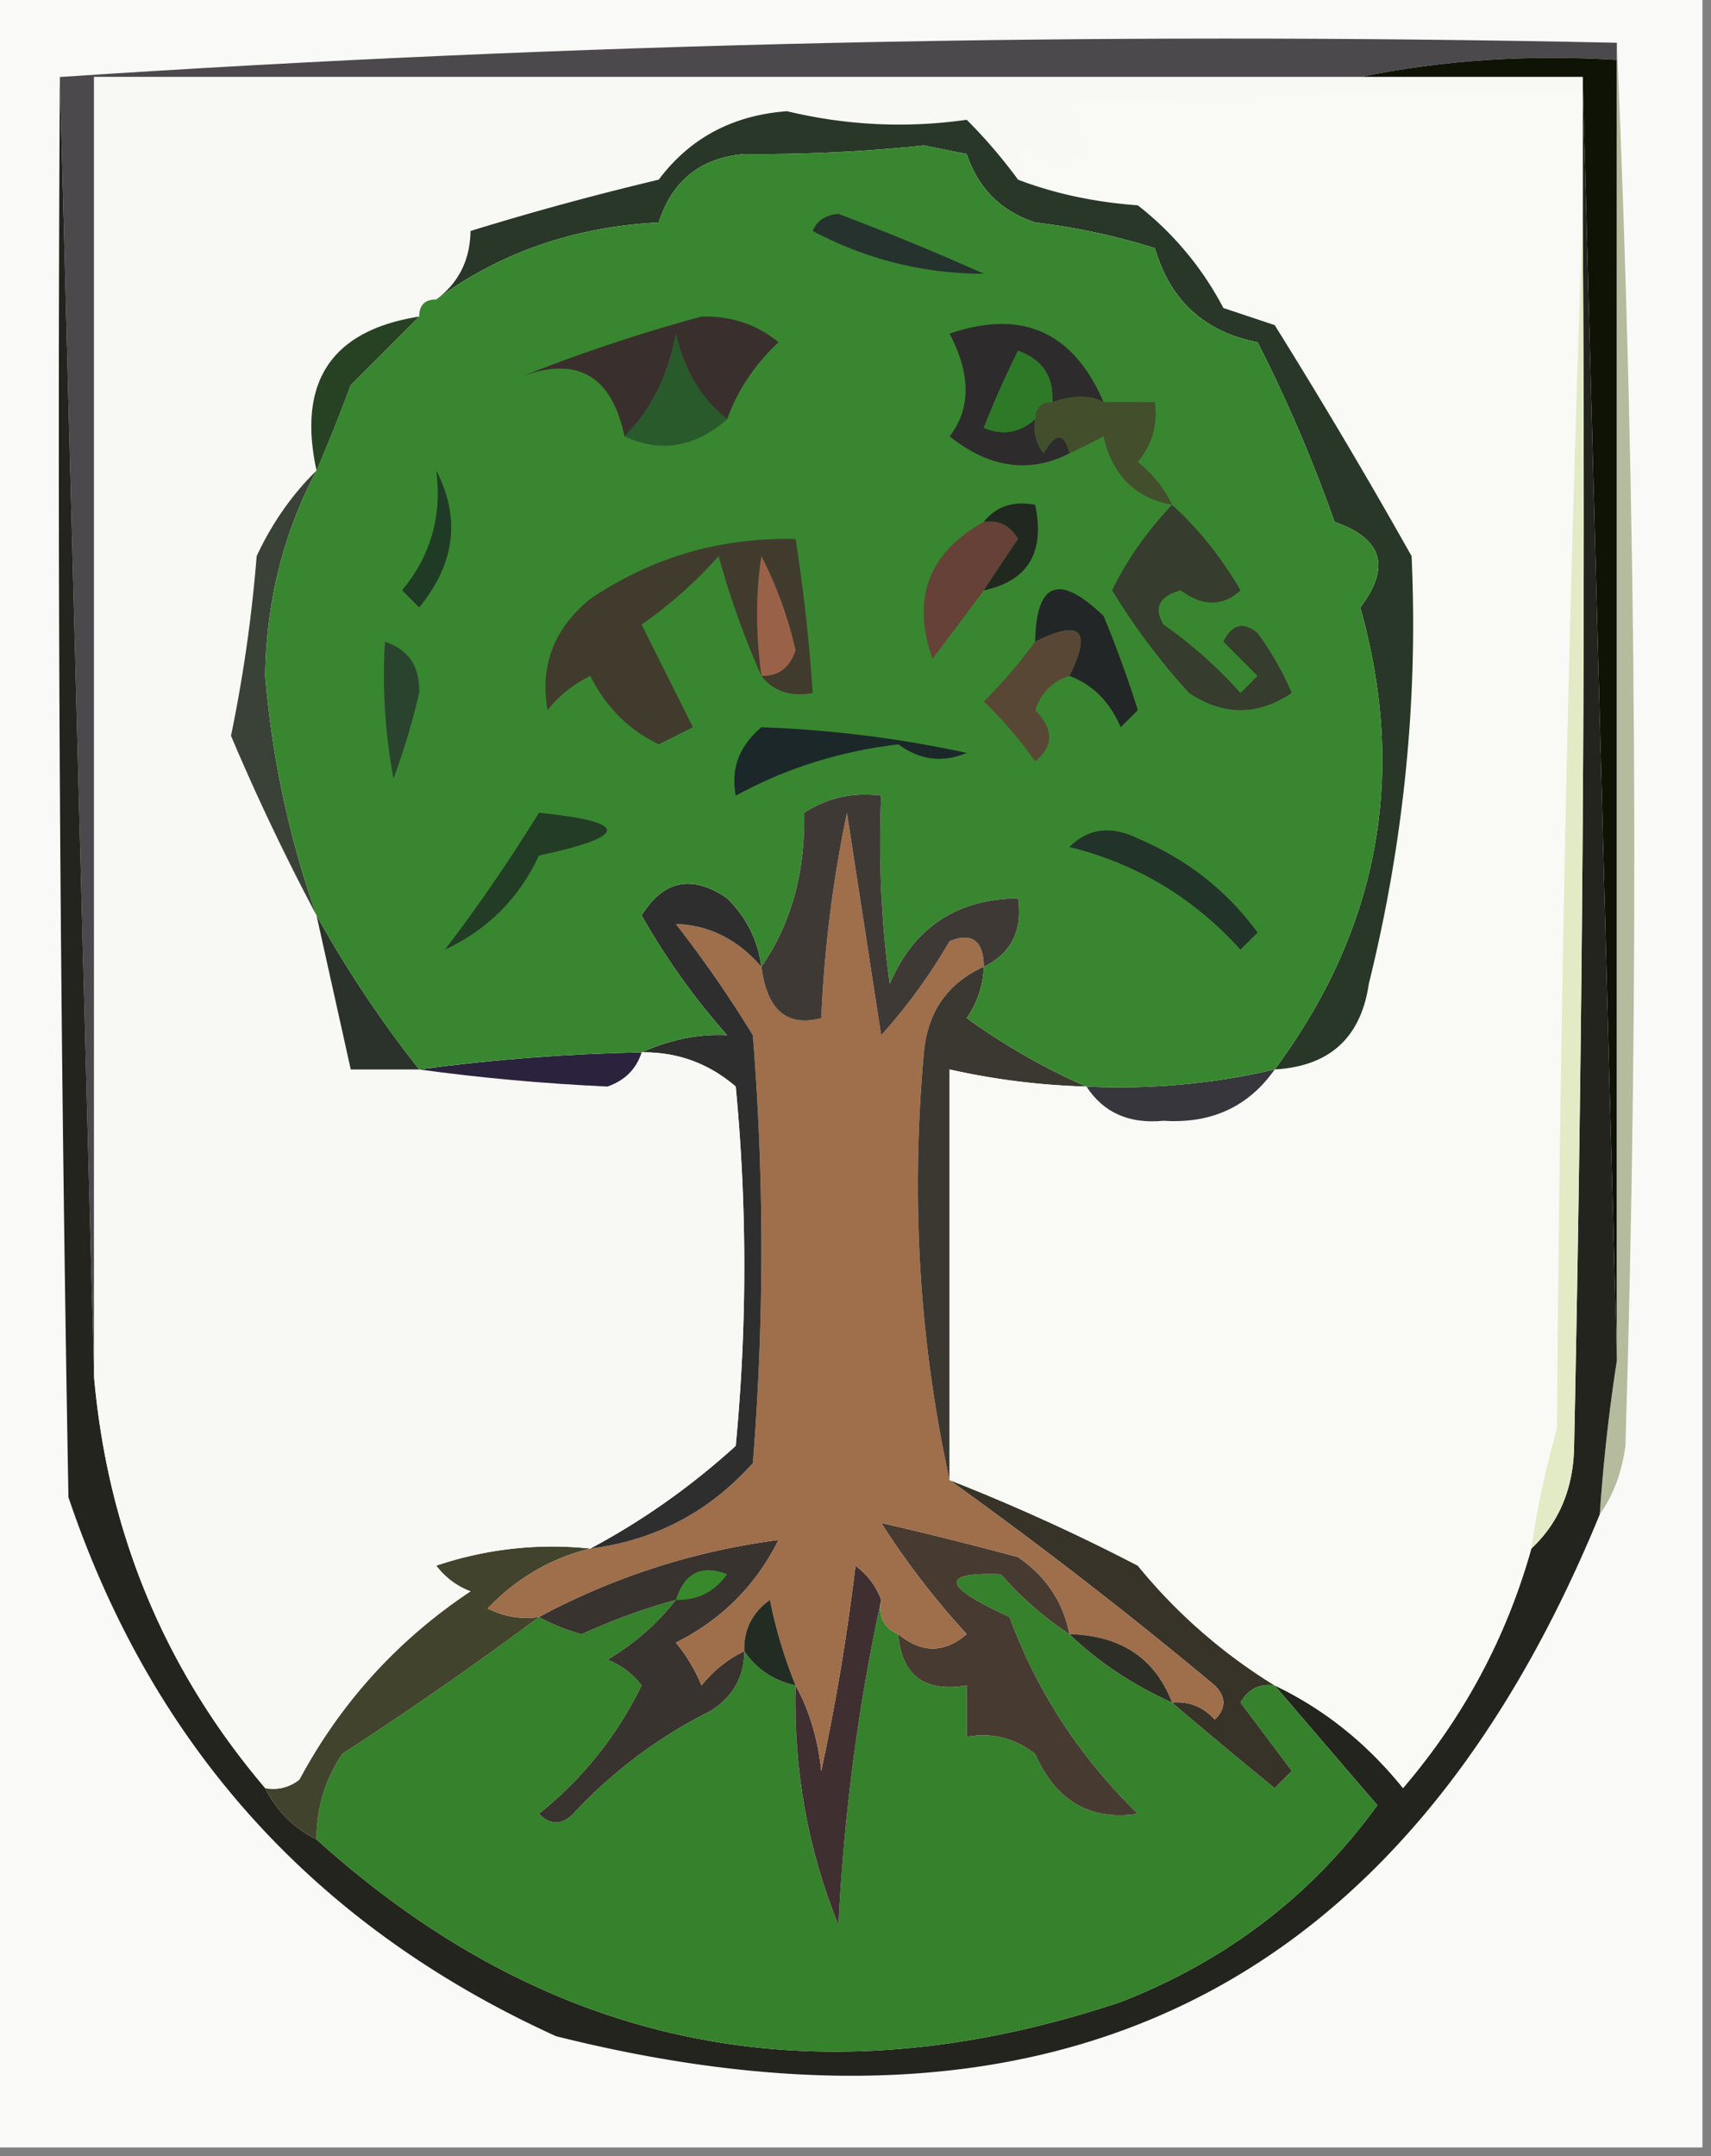 <svg xmlns="http://www.w3.org/2000/svg" width="100" height="126" style="shape-rendering:geometricPrecision;text-rendering:geometricPrecision;image-rendering:optimizeQuality;fill-rule:evenodd;clip-rule:evenodd"><rect width="100%" height="100%" fill="#808080" stroke="none"/><path style="opacity:1" fill="#f9f9f7" d="M-.5-.5h100v126H-.5V-.5z"/><path style="opacity:1" fill="#4b494b" d="M94.5 2.5v1c-5.195-.32-10.195.013-15 1h-74v76l-2-76c29.982-1.992 60.315-2.659 91-2z"/><path style="opacity:1" fill="#0e1305" d="M79.5 4.5c4.805-.987 9.805-1.32 15-1v76l-2-75h-13z"/><path style="opacity:1" fill="#b5bc9e" d="M94.5 2.5c1.164 27.164 1.33 54.497.5 82-.21 1.558-.71 2.891-1.5 4 .204-3.018.537-6.018 1-9v-77z"/><path style="opacity:1" fill="#24241e" d="m3.5 4.5 2 76c.81 9.105 4.142 17.105 10 24a6.544 6.544 0 0 0 3 3c13.578 12.266 29.245 15.433 47 9.5 6.198-2.415 11.198-6.248 15-11.5a3117.118 3117.118 0 0 1-6-7c2.894 1.382 5.394 3.382 7.5 6 3.541-4.138 6.041-8.805 7.5-14 1.63-1.526 2.463-3.526 2.5-6 .5-23.998.667-47.998.5-72v-8l2 75a104.613 104.613 0 0 0-1 9c-11.358 27.679-31.691 37.846-61 30.5C18.426 112.595 8.926 102.095 4 87.5a3444.93 3444.93 0 0 1-.5-83z"/><path style="opacity:1" fill="#36812b" d="M62.5 95.5c1.685 1.623 3.685 2.956 6 4 1.93 1.648 3.93 3.315 6 5l1-1-3-4c.457-.797 1.124-1.13 2-1 1.977 2.314 3.977 4.647 6 7-3.802 5.252-8.802 9.085-15 11.5-17.755 5.933-33.422 2.766-47-9.5-.009-1.808.491-3.475 1.5-5a216.076 216.076 0 0 0 11.5-8c.765.423 1.598.757 2.5 1 1.8-.82 3.634-1.486 5.5-2-1.074 1.385-2.407 2.551-4 3.5a4.452 4.452 0 0 1 2 1.5 21.754 21.754 0 0 1-6 7.5c.667.667 1.333.667 2 0a27.973 27.973 0 0 1 8-6c1.323-.816 1.99-1.983 2-3.5.722 1.051 1.722 1.718 3 2-.128 4.906.706 9.573 2.5 14 .331-6.544 1.165-12.877 2.5-19-.172.992.162 1.658 1 2 .194 2.412 1.527 3.412 4 3v3c1.478-.262 2.811.071 4 1 1.216 2.75 3.216 3.917 6 3.5-3.4-3.314-5.9-7.147-7.5-11.5-3.936-1.798-4.103-2.631-.5-2.5a19.568 19.568 0 0 0 4 3.5z"/><path style="opacity:1" fill="#3f2f31" d="M51.5 93.5c-1.335 6.123-2.169 12.456-2.5 19-1.794-4.427-2.628-9.094-2.5-14 .802 1.452 1.302 3.118 1.5 5 .853-3.969 1.52-7.969 2-12 .717.544 1.217 1.21 1.5 2z"/><path style="opacity:1" fill="#473a31" d="M62.5 95.5a19.568 19.568 0 0 1-4-3.5c-3.603-.131-3.436.702.5 2.5 1.6 4.353 4.1 8.186 7.5 11.5-2.784.417-4.784-.75-6-3.5-1.189-.929-2.522-1.262-4-1v-3c-2.473.412-3.806-.588-4-3 1.358 1.126 2.692 1.126 4 0a47.053 47.053 0 0 1-5-6.5 224.31 224.31 0 0 1 8 2c1.641 1.129 2.641 2.629 3 4.5z"/><path style="opacity:1" fill="#42432c" d="M34.5 90.5c-2.29.558-4.29 1.724-6 3.5.948.483 1.948.65 3 .5a216.076 216.076 0 0 1-11.5 8c-1.009 1.525-1.509 3.192-1.5 5a6.544 6.544 0 0 1-3-3 2.429 2.429 0 0 0 2-.5c2.418-4.506 5.751-8.173 10-11a4.452 4.452 0 0 1-2-1.5 21.12 21.12 0 0 1 9-1z"/><path style="opacity:1" fill="#38332f" d="M43.5 96.5c-.01 1.517-.677 2.684-2 3.5a27.973 27.973 0 0 0-8 6c-.667.667-1.333.667-2 0a21.754 21.754 0 0 0 6-7.5 4.452 4.452 0 0 0-2-1.5c1.593-.949 2.926-2.115 4-3.5-1.866.514-3.7 1.18-5.5 2a11.104 11.104 0 0 1-2.5-1 40.48 40.48 0 0 1 14-4.5c-1.333 2.667-3.333 4.667-6 6a9.468 9.468 0 0 1 1.5 2.5c.708-.88 1.542-1.547 2.5-2z"/><path style="opacity:1" fill="#373328" d="M55.5 86.5a114.7 114.7 0 0 1 11 5 31.706 31.706 0 0 0 8 7c-.876-.13-1.543.203-2 1l3 4-1 1a327.399 327.399 0 0 1-6-5c.996-.086 1.83.248 2.5 1 .667-.667.667-1.333 0-2a270.948 270.948 0 0 0-15.5-12z"/><path style="opacity:1" fill="#9f6e4b" d="M57.5 56.5c-2.11.953-3.277 2.62-3.5 5-.778 8.552-.278 16.885 1.5 25a270.948 270.948 0 0 1 15.5 12c.667.667.667 1.333 0 2-.67-.752-1.504-1.086-2.5-1-.987-2.586-2.987-3.92-6-4-.359-1.871-1.359-3.371-3-4.5a224.31 224.31 0 0 0-8-2 47.053 47.053 0 0 0 5 6.5c-1.308 1.126-2.642 1.126-4 0-.838-.342-1.172-1.008-1-2-.283-.79-.783-1.456-1.5-2a130.837 130.837 0 0 1-2 12c-.198-1.882-.698-3.548-1.5-5a27.57 27.57 0 0 1-1.5-5c-1.039.744-1.539 1.744-1.5 3-.958.453-1.792 1.12-2.5 2a9.468 9.468 0 0 0-1.5-2.5c2.667-1.333 4.667-3.333 6-6a40.48 40.48 0 0 0-14 4.5 4.932 4.932 0 0 1-3-.5c1.71-1.776 3.71-2.942 6-3.5 3.78-.474 6.947-2.14 9.5-5 .667-8.333.667-16.667 0-25a69.049 69.049 0 0 0-4.5-6.5c1.935.058 3.602.891 5 2.5.329 2.532 1.495 3.532 3.5 3 .173-4.04.673-8.04 1.5-12l2 13a32.371 32.371 0 0 0 4-5.5c1.316-.528 1.983-.028 2 1.5z"/><path style="opacity:1" fill="#2d2f27" d="M62.5 95.5c3.013.08 5.013 1.414 6 4-2.315-1.044-4.315-2.377-6-4z"/><path style="opacity:1" fill="#232c23" d="M46.5 98.5c-1.278-.282-2.278-.949-3-2-.039-1.256.461-2.256 1.5-3a27.57 27.57 0 0 0 1.5 5z"/><path style="opacity:1" fill="#37892c" d="M39.5 93.5c.502-1.585 1.502-2.085 3-1.5-.744 1.039-1.744 1.539-3 1.5z"/><path style="opacity:1" fill="#3b3831" d="M57.5 56.5a5.576 5.576 0 0 1-1 3c2.265 1.627 4.599 2.96 7 4a41.58 41.58 0 0 1-8-1v24c-1.778-8.115-2.278-16.448-1.5-25 .223-2.38 1.39-4.047 3.5-5z"/><path style="opacity:1" fill="#2e2e2e" d="M44.5 56.5c-1.398-1.609-3.065-2.442-5-2.5a69.049 69.049 0 0 1 4.5 6.5c.667 8.333.667 16.667 0 25-2.553 2.86-5.72 4.526-9.5 5 3.03-1.609 5.863-3.609 8.5-6 .667-7 .667-14 0-21-1.584-1.361-3.418-2.028-5.5-2 1.724-.76 3.39-1.093 5-1a40.946 40.946 0 0 1-5-7c1.286-2.07 2.953-2.404 5-1 1.13 1.122 1.797 2.456 2 4z"/><path style="opacity:1" fill="#f8f8f5" d="M79.5 4.5h13v1a450.44 450.44 0 0 0-30 .5l1 3c-1.284.684-2.45.517-3.5-.5a2.428 2.428 0 0 0-.5 2 30.14 30.14 0 0 0-3-3.5c-3.518.5-7.018.334-10.5-.5-3.176.234-5.676 1.568-7.5 4-3.777.9-7.444 1.9-11 3-.027 1.7-.694 3.033-2 4-.667 0-1 .333-1 1-5.128.81-7.128 3.81-6 9-1.431 1.402-2.598 3.07-3.5 5A84.735 84.735 0 0 1 13.5 43a132.532 132.532 0 0 0 5 10.5l2 9h4c3.551.49 7.218.823 11 1 1.022-.355 1.689-1.022 2-2 2.082-.028 3.916.639 5.5 2 .667 7 .667 14 0 21-2.637 2.391-5.47 4.391-8.5 6a21.12 21.12 0 0 0-9 1 4.452 4.452 0 0 0 2 1.5c-4.249 2.827-7.582 6.494-10 11a2.429 2.429 0 0 1-2 .5c-5.858-6.895-9.19-14.895-10-24v-76h74z"/><path style="opacity:1" fill="#2b223d" d="M37.5 61.5c-.311.978-.978 1.645-2 2-3.782-.177-7.449-.51-11-1 4.31-.58 8.643-.913 13-1z"/><path style="opacity:1" fill="#2a322b" d="M18.5 53.5a66.808 66.808 0 0 0 6 9h-4l-2-9z"/><path style="opacity:1" fill="#f9faf5" d="M92.5 5.5v7a2504.534 2504.534 0 0 0-1.5 71 52.55 52.55 0 0 0-1.5 7c-1.459 5.195-3.959 9.862-7.5 14-2.106-2.618-4.606-4.618-7.5-6a31.706 31.706 0 0 1-8-7 114.7 114.7 0 0 0-11-5v-24a41.58 41.58 0 0 0 8 1c.992 1.526 2.492 2.193 4.5 2 2.802.18 4.969-.82 6.5-3 3.203-.181 5.036-1.848 5.5-5 2.053-8.305 2.887-16.639 2.5-25a344.482 344.482 0 0 0-8-13.5l-3-1a18.46 18.46 0 0 0-5-6c-2.536-.186-4.869-.686-7-1.5a2.428 2.428 0 0 1 .5-2c1.05 1.017 2.216 1.184 3.5.5l-1-3a450.44 450.44 0 0 1 30-.5z"/><path style="opacity:1" fill="#36363c" d="M74.5 62.5c-1.531 2.18-3.698 3.18-6.5 3-2.008.193-3.508-.474-4.5-2 3.734.177 7.4-.156 11-1z"/><path style="opacity:1" fill="#e3eac6" d="M92.5 12.5c.167 24.002 0 48.002-.5 72-.037 2.474-.87 4.474-2.5 6a52.55 52.55 0 0 1 1.5-7c.168-23.837.668-47.504 1.5-71z"/><path style="opacity:1" fill="#3a4137" d="M18.5 27.5c-1.944 3.673-2.944 7.673-3 12a55.775 55.775 0 0 0 3 14 132.532 132.532 0 0 1-5-10.5A84.735 84.735 0 0 0 15 32.5c.902-1.93 2.069-3.598 3.5-5z"/><path style="opacity:1" fill="#283727" d="M59.5 10.5c2.131.814 4.464 1.314 7 1.5a18.46 18.46 0 0 1 5 6l3 1a344.482 344.482 0 0 1 8 13.5c.387 8.361-.447 16.695-2.5 25-.464 3.152-2.297 4.819-5.5 5 6.09-8.208 7.757-17.208 5-27 1.805-2.36 1.305-4.027-1.5-5A87.027 87.027 0 0 0 73.5 20c-3.11-.61-5.11-2.443-6-5.5a38.821 38.821 0 0 0-7-1.5c-2-.667-3.333-2-4-4L54 8.5a93.098 93.098 0 0 1-10.5.5c-2.56.227-4.226 1.56-5 4-4.926.251-9.26 1.751-13 4.5 1.306-.967 1.973-2.3 2-4 3.556-1.1 7.223-2.1 11-3 1.824-2.432 4.324-3.766 7.5-4 3.482.834 6.982 1 10.5.5a30.14 30.14 0 0 1 3 3.5z"/><path style="opacity:1" fill="#398630" d="M74.5 62.5a39.704 39.704 0 0 1-11 1c-2.401-1.04-4.735-2.373-7-4a5.576 5.576 0 0 0 1-3c1.604-.787 2.27-2.12 2-4-3.59.044-6.09 1.71-7.5 5a60.94 60.94 0 0 1-.5-11c-1.644-.214-3.144.12-4.5 1 .07 3.492-.763 6.492-2.5 9-.203-1.544-.87-2.878-2-4-2.047-1.404-3.714-1.07-5 1a40.946 40.946 0 0 0 5 7c-1.61-.093-3.276.24-5 1-4.357.087-8.69.42-13 1a66.808 66.808 0 0 1-6-9 55.775 55.775 0 0 1-3-14c.056-4.327 1.056-8.327 3-12a111.25 111.25 0 0 0 2-5l4-4c0-.667.333-1 1-1 3.74-2.749 8.074-4.249 13-4.5.774-2.44 2.44-3.773 5-4A93.098 93.098 0 0 0 54 8.5l2.5.5c.667 2 2 3.333 4 4 2.39.287 4.724.787 7 1.5.89 3.057 2.89 4.89 6 5.5A87.027 87.027 0 0 1 78 30.5c2.805.973 3.305 2.64 1.5 5 2.757 9.792 1.09 18.792-5 27z"/><path style="opacity:1" fill="#3f3936" d="M57.5 56.5c-.017-1.528-.684-2.028-2-1.5a32.371 32.371 0 0 1-4 5.5l-2-13a74.203 74.203 0 0 0-1.5 12c-2.005.532-3.171-.468-3.5-3 1.737-2.508 2.57-5.508 2.5-9 1.356-.88 2.856-1.214 4.5-1a60.94 60.94 0 0 0 .5 11c1.41-3.29 3.91-4.956 7.5-5 .27 1.88-.396 3.213-2 4z"/><path style="opacity:1" fill="#233c26" d="M31.5 47.5c5.297.532 5.297 1.366 0 2.5-1.167 2.5-3 4.333-5.5 5.5 1.852-2.405 3.685-5.071 5.5-8z"/><path style="opacity:1" fill="#223329" d="M62.5 49.5c1.1-1.098 2.434-1.265 4-.5 2.876 1.22 5.21 3.053 7 5.5l-1 1c-2.734-3.032-6.068-5.032-10-6z"/><path style="opacity:1" fill="#1c272a" d="M44.5 42.5c4.06.146 8.06.646 12 1.5-1.399.595-2.732.428-4-.5-3.429.407-6.595 1.407-9.5 3-.3-1.566.2-2.899 1.5-4z"/><path style="opacity:1" fill="#2a432f" d="M22.5 37.5c1.38.462 2.047 1.462 2 3a43.079 43.079 0 0 1-1.5 5 32.437 32.437 0 0 1-.5-8z"/><path style="opacity:1" fill="#232627" d="M62.5 39.5c1.333-2.667.667-3.333-2-2 .065-3.498 1.399-3.998 4-1.5a66.778 66.778 0 0 1 2 5.5l-1 1c-.641-1.493-1.641-2.493-3-3z"/><path style="opacity:1" fill="#594736" d="M62.5 39.5c-.978.311-1.645.978-2 2 1.09 1.109 1.09 2.109 0 3a23.591 23.591 0 0 0-3-3.5 30.139 30.139 0 0 0 3-3.5c2.667-1.333 3.333-.667 2 2z"/><path style="opacity:1" fill="#413b2e" d="M44.5 39.5a49.78 49.78 0 0 1-2.5-7 25.522 25.522 0 0 1-4.5 4l3 6-2 1c-1.772-.86-3.105-2.193-4-4a7.253 7.253 0 0 0-2.5 2c-.458-2.596.375-4.763 2.5-6.5 3.61-2.436 7.61-3.603 12-3.5.463 2.982.796 5.982 1 9-1.291.237-2.291-.096-3-1z"/><path style="opacity:1" fill="#654138" d="M57.5 30.5c.876-.13 1.543.203 2 1a186.2 186.2 0 0 0-2 3 493.061 493.061 0 0 1-3 4c-1.234-3.528-.234-6.195 3-8z"/><path style="opacity:1" fill="#363c2e" d="M68.5 29.5c1.554 1.414 2.888 3.08 4 5-1.033.952-2.2.952-3.5 0-1.257.35-1.59 1.017-1 2a26.013 26.013 0 0 1 4.5 4l1-1-2-2c.502-1.021 1.168-1.188 2-.5a18.088 18.088 0 0 1 2 3.5c-2 1.333-4 1.333-6 0a39.355 39.355 0 0 1-4.5-6c.837-1.738 2.004-3.404 3.5-5z"/><path style="opacity:1" fill="#9a6149" d="M44.5 39.5c-.338-2.511-.338-4.845 0-7a23.43 23.43 0 0 1 2 5.5c-.336 1.03-1.003 1.53-2 1.5z"/><path style="opacity:1" fill="#203b25" d="M25.5 27.5c1.432 2.767 1.099 5.434-1 8l-1-1c1.671-2.01 2.338-4.343 2-7z"/><path style="opacity:1" fill="#21281f" d="M57.5 30.5c.709-.904 1.709-1.237 3-1 .584 2.785-.416 4.452-3 5a186.2 186.2 0 0 1 2-3c-.457-.797-1.124-1.13-2-1z"/><path style="opacity:1" fill="#434e2c" d="M64.5 23.5h3c.17 1.322-.163 2.489-1 3.5.88.708 1.547 1.542 2 2.5-2.162-.397-3.495-1.73-4-4-.684.363-1.35.696-2 1-.31-1.238-.81-1.238-1.5 0a2.428 2.428 0 0 1-.5-2c0-.667.333-1 1-1 1.238-.427 2.238-.427 3 0z"/><path style="opacity:1" fill="#285a2c" d="M42.5 24.5c-1.902 1.651-3.902 1.985-6 1 1.536-1.525 2.536-3.525 3-6 .501 2.155 1.501 3.822 3 5z"/><path style="opacity:1" fill="#274223" d="m24.5 18.5-4 4a111.25 111.25 0 0 1-2 5c-1.128-5.19.872-8.19 6-9z"/><path style="opacity:1" fill="#2d2b2c" d="M64.5 23.5c-.762-.427-1.762-.427-3 0 .085-1.495-.581-2.495-2-3a54.513 54.513 0 0 0-2 4.5c1.077.47 2.077.303 3-.5a2.428 2.428 0 0 0 .5 2c.69-1.238 1.19-1.238 1.5 0-2.346 1.183-4.68.85-7-1 1.247-1.61 1.247-3.61 0-6 4.222-1.45 7.222-.117 9 4z"/><path style="opacity:1" fill="#2d7928" d="M61.5 23.5c-.667 0-1 .333-1 1-.923.803-1.923.97-3 .5.59-1.51 1.256-3.01 2-4.5 1.419.505 2.085 1.505 2 3z"/><path style="opacity:1" fill="#39302d" d="M42.5 24.5c-1.499-1.178-2.499-2.845-3-5-.464 2.475-1.464 4.475-3 6-.747-3.536-2.747-4.703-6-3.5A96.912 96.912 0 0 1 41 18.5c1.728-.046 3.228.454 4.5 1.5-1.397 1.31-2.397 2.81-3 4.5z"/><path style="opacity:1" fill="#25322e" d="M47.5 13.5c.235-.597.735-.93 1.5-1a150.035 150.035 0 0 1 8.5 3.5c-3.526-.006-6.86-.84-10-2.5z"/></svg>